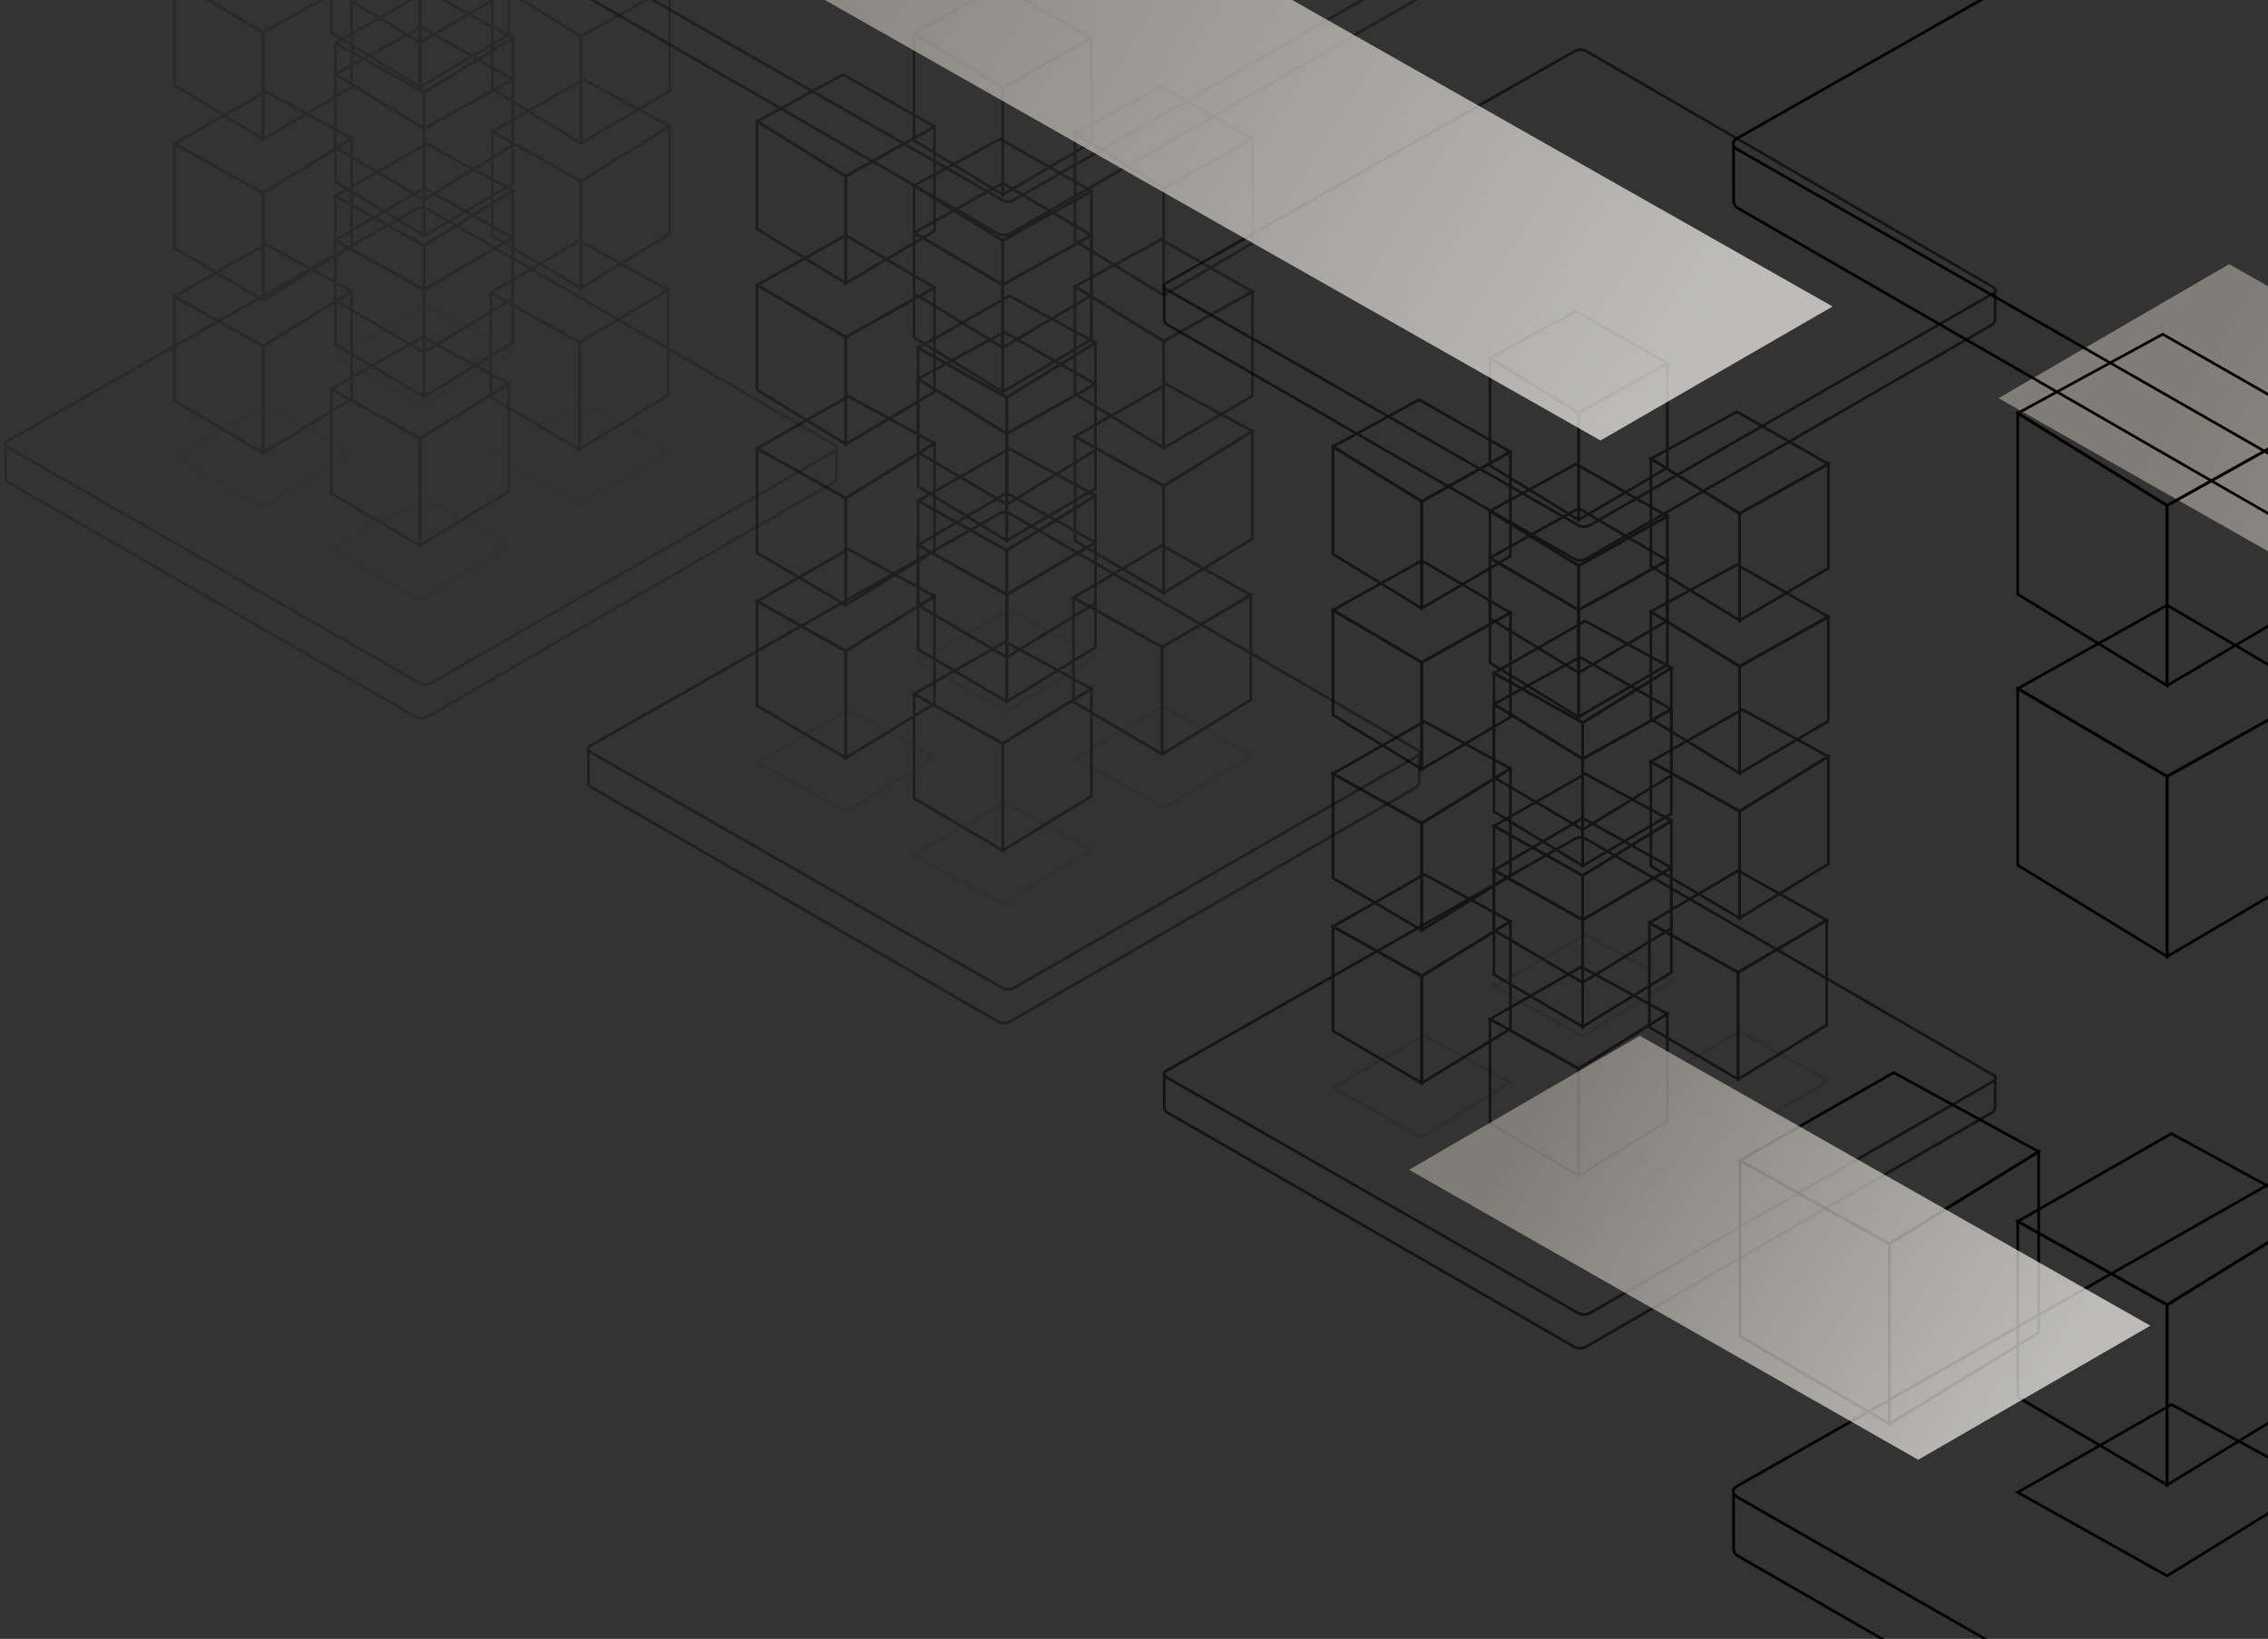 <svg width="422" height="305" viewBox="0 0 422 305" fill="none" xmlns="http://www.w3.org/2000/svg">
<rect x="0" y="0" width="422" height="305" fill="#333333" stroke="none"/>
<path opacity="0.7" d="M371.859 74.1L414.774 49.163L618 164.451L574.803 189.388L371.859 74.1Z" fill="url(#paint0_linear_1_1309)"/>
<g opacity="0.2">
<path d="M1.038 82.801L1.049 88.612C1.049 88.612 0.926 89.395 1.502 89.725L77.378 133.43C77.955 133.759 78.861 133.759 79.438 133.43L154.896 89.913C155.645 89.539 155.645 88.79 155.645 88.79V83.549" stroke="black" stroke-width="0.5"/>
<path fill-rule="evenodd" clip-rule="evenodd" d="M1.412 82.052L77.457 38.874C78.034 38.545 78.94 38.545 79.517 38.874L155.26 82.8C155.837 83.13 155.837 83.666 155.26 83.995L80.176 127.149C79.599 127.479 78.693 127.479 78.117 127.149L1.454 83.246C0.877 82.917 0.836 82.381 1.412 82.052Z" stroke="black" stroke-width="0.5"/>
<g opacity="0.2">
<path d="M62.393 66.422L79.383 56.714L95.402 65.452L78.898 75.645L62.393 66.422Z" stroke="black" stroke-width="0.5"/>
<path d="M91.593 84.391L108.097 74.683L124.602 83.906L108.097 93.614L91.593 84.391Z" stroke="black" stroke-width="0.5"/>
<path d="M32.446 85.14L49.435 75.431L65.454 84.169L48.95 94.363L32.446 85.14Z" stroke="black" stroke-width="0.5"/>
<path d="M61.645 102.36L78.634 92.652L94.653 101.389L78.149 111.583L61.645 102.36Z" stroke="black" stroke-width="0.5"/>
</g>
<path d="M62.394 36.474L79.383 26.766L95.402 35.503L78.898 45.697L62.394 36.474Z" stroke="black" stroke-width="0.5"/>
<path d="M62.394 36.474V55.891L78.898 65.6V45.697L62.394 36.474Z" stroke="black" stroke-width="0.5"/>
<path d="M78.898 45.697L95.402 35.503V55.503L78.898 65.6V45.697Z" stroke="black" stroke-width="0.5"/>
<path d="M91.307 54.487L107.812 44.779L124.316 54.002L107.812 63.711L91.307 54.487Z" stroke="black" stroke-width="0.5"/>
<path d="M91.307 54.487V73.904L107.812 83.613V63.711L91.307 54.487Z" stroke="black" stroke-width="0.5"/>
<path d="M107.811 63.711L124.316 54.002V73.516L107.811 83.613V63.711Z" stroke="black" stroke-width="0.5"/>
<path d="M32.445 55.192L49.435 45.483L65.454 54.221L48.95 64.415L32.445 55.192Z" stroke="black" stroke-width="0.5"/>
<path d="M32.446 55.192V74.609L48.95 84.317V64.415L32.446 55.192Z" stroke="black" stroke-width="0.5"/>
<path d="M48.95 64.415L65.454 54.221V74.221L48.95 84.318V64.415Z" stroke="black" stroke-width="0.5"/>
<path d="M61.644 72.412L78.634 62.704L94.653 71.441L78.149 81.635L61.644 72.412Z" stroke="black" stroke-width="0.5"/>
<path d="M61.645 72.412V91.829L78.149 101.538V81.635L61.645 72.412Z" stroke="black" stroke-width="0.5"/>
<path d="M78.149 81.635L94.653 71.441V91.441L78.149 101.538V81.635Z" stroke="black" stroke-width="0.5"/>
<path d="M62.393 8.024L79.383 -1.685L95.402 7.053L78.897 17.247L62.393 8.024Z" stroke="black" stroke-width="0.5"/>
<path d="M62.393 8.024V27.441L78.897 37.149V17.247L62.393 8.024Z" stroke="black" stroke-width="0.5"/>
<path d="M78.897 17.247L95.402 7.053V27.052L78.897 37.149V17.247Z" stroke="black" stroke-width="0.5"/>
<path d="M91.592 24.495L108.582 14.787L124.601 23.524L108.096 33.718L91.592 24.495Z" stroke="black" stroke-width="0.5"/>
<path d="M91.592 24.495V43.911L108.097 53.62V33.718L91.592 24.495Z" stroke="black" stroke-width="0.5"/>
<path d="M108.096 33.718L124.601 23.524V43.523L108.096 53.62V33.718Z" stroke="black" stroke-width="0.5"/>
<path d="M32.445 26.741L49.435 17.033L65.454 25.77L48.95 35.964L32.445 26.741Z" stroke="black" stroke-width="0.5"/>
<path d="M32.446 26.741V46.158L48.95 55.867V35.964L32.446 26.741Z" stroke="black" stroke-width="0.5"/>
<path d="M48.95 35.964L65.454 25.77V45.77L48.95 55.866V35.964Z" stroke="black" stroke-width="0.5"/>
<path d="M62.393 44.71L78.897 35.002L95.402 44.225L78.897 53.933L62.393 44.71Z" stroke="black" stroke-width="0.5"/>
<path d="M62.393 44.711V64.127L78.897 73.836V53.934L62.393 44.711Z" stroke="black" stroke-width="0.5"/>
<path d="M78.897 53.933L95.402 44.225V63.739L78.897 73.835V53.933Z" stroke="black" stroke-width="0.5"/>
<path d="M94.653 -21.176V-1.759L78.149 7.949V-11.953L94.653 -21.176Z" stroke="black" stroke-width="0.5"/>
<path d="M78.148 -11.953L61.644 -22.146V-2.147L78.148 7.95V-11.953Z" stroke="black" stroke-width="0.5"/>
<path d="M65.454 -3.207L48.95 -12.915L32.445 -3.692L48.95 6.016L65.454 -3.207Z" stroke="black" stroke-width="0.5"/>
<path d="M65.454 -3.207V16.21L48.95 25.919V6.016L65.454 -3.207Z" stroke="black" stroke-width="0.5"/>
<path d="M48.95 6.017L32.445 -3.692V15.822L48.95 25.919V6.017Z" stroke="black" stroke-width="0.5"/>
<path d="M124.601 -2.458L107.612 -12.167L91.593 -3.429L108.097 6.765L124.601 -2.458Z" stroke="black" stroke-width="0.5"/>
<path d="M124.601 -2.458V16.959L108.097 26.667V6.765L124.601 -2.458Z" stroke="black" stroke-width="0.5"/>
<path d="M108.097 6.765L91.593 -3.429V16.57L108.097 26.667V6.765Z" stroke="black" stroke-width="0.5"/>
<path d="M95.402 14.762L78.412 5.053L62.394 13.791L78.898 23.985L95.402 14.762Z" stroke="black" stroke-width="0.5"/>
<path d="M95.402 14.762V34.179L78.898 43.887V23.985L95.402 14.762Z" stroke="black" stroke-width="0.5"/>
<path d="M78.898 23.985L62.394 13.791V33.79L78.898 43.887V23.985Z" stroke="black" stroke-width="0.5"/>
<path d="M94.653 -12.94V6.477L78.149 16.186V-3.717L94.653 -12.94Z" stroke="black" stroke-width="0.5"/>
<path d="M78.148 -3.717L61.644 -13.425V6.089L78.148 16.186V-3.717Z" stroke="black" stroke-width="0.5"/>
</g>
<g opacity="0.4">
<path d="M109.46 139.533L109.472 145.345C109.472 145.345 109.348 146.128 109.925 146.457L185.801 190.162C186.377 190.492 187.284 190.492 187.86 190.162L263.318 146.646C264.067 146.272 264.067 145.523 264.067 145.523V140.282" stroke="black" stroke-width="0.5"/>
<path fill-rule="evenodd" clip-rule="evenodd" d="M109.834 138.784L185.879 95.606C186.456 95.277 187.362 95.277 187.939 95.606L263.682 139.533C264.259 139.862 264.259 140.398 263.682 140.727L188.598 183.881C188.021 184.211 187.115 184.211 186.538 183.881L109.876 139.979C109.299 139.649 109.258 139.114 109.834 138.784Z" stroke="black" stroke-width="0.5"/>
<g opacity="0.2">
<path d="M170.815 123.155L187.805 113.446L203.824 122.184L187.319 132.378L170.815 123.155Z" stroke="black" stroke-width="0.5"/>
<path d="M200.014 141.123L216.519 131.415L233.023 140.638L216.519 150.346L200.014 141.123Z" stroke="black" stroke-width="0.5"/>
<path d="M140.867 141.872L157.857 132.164L173.876 140.901L157.372 151.095L140.867 141.872Z" stroke="black" stroke-width="0.5"/>
<path d="M170.067 159.092L187.056 149.384L203.075 158.122L186.571 168.315L170.067 159.092Z" stroke="black" stroke-width="0.5"/>
</g>
<path d="M170.815 93.207L187.805 83.498L203.824 92.236L187.32 102.429L170.815 93.207Z" stroke="black" stroke-width="0.5"/>
<path d="M170.815 93.207V112.623L187.32 122.332V102.43L170.815 93.207Z" stroke="black" stroke-width="0.5"/>
<path d="M187.32 102.43L203.824 92.236V112.235L187.32 122.332V102.43Z" stroke="black" stroke-width="0.5"/>
<path d="M199.73 111.22L216.234 101.511L232.738 110.734L216.234 120.443L199.73 111.22Z" stroke="black" stroke-width="0.5"/>
<path d="M199.729 111.22V130.637L216.234 140.345V120.443L199.729 111.22Z" stroke="black" stroke-width="0.5"/>
<path d="M216.234 120.443L232.738 110.735V130.249L216.234 140.346V120.443Z" stroke="black" stroke-width="0.5"/>
<path d="M140.867 111.924L157.857 102.216L173.876 110.953L157.372 121.147L140.867 111.924Z" stroke="black" stroke-width="0.5"/>
<path d="M140.867 111.924V131.341L157.372 141.049V121.147L140.867 111.924Z" stroke="black" stroke-width="0.5"/>
<path d="M157.371 121.147L173.876 110.953V130.952L157.371 141.049V121.147Z" stroke="black" stroke-width="0.5"/>
<path d="M170.067 129.144L187.056 119.436L203.075 128.174L186.571 138.367L170.067 129.144Z" stroke="black" stroke-width="0.5"/>
<path d="M170.067 129.145V148.562L186.571 158.27V138.368L170.067 129.145Z" stroke="black" stroke-width="0.5"/>
<path d="M186.57 138.368L203.075 128.174V148.173L186.57 158.27V138.368Z" stroke="black" stroke-width="0.5"/>
<path d="M170.815 64.756L187.805 55.048L203.824 63.785L187.32 73.979L170.815 64.756Z" stroke="black" stroke-width="0.5"/>
<path d="M170.815 64.756V84.173L187.32 93.881V73.979L170.815 64.756Z" stroke="black" stroke-width="0.5"/>
<path d="M187.32 73.979L203.824 63.785V83.784L187.32 93.881V73.979Z" stroke="black" stroke-width="0.5"/>
<path d="M200.014 81.228L217.004 71.519L233.023 80.257L216.519 90.451L200.014 81.228Z" stroke="black" stroke-width="0.5"/>
<path d="M200.014 81.227V100.644L216.519 110.353V90.45L200.014 81.227Z" stroke="black" stroke-width="0.5"/>
<path d="M216.518 90.451L233.023 80.257V100.256L216.518 110.353V90.451Z" stroke="black" stroke-width="0.5"/>
<path d="M140.867 83.473L157.857 73.765L173.876 82.502L157.372 92.696L140.867 83.473Z" stroke="black" stroke-width="0.5"/>
<path d="M140.867 83.473V102.89L157.372 112.598V92.696L140.867 83.473Z" stroke="black" stroke-width="0.5"/>
<path d="M157.371 92.696L173.876 82.502V102.502L157.371 112.599V92.696Z" stroke="black" stroke-width="0.5"/>
<path d="M170.815 101.443L187.32 91.734L203.824 100.957L187.32 110.666L170.815 101.443Z" stroke="black" stroke-width="0.5"/>
<path d="M170.815 101.443V120.86L187.32 130.568V110.666L170.815 101.443Z" stroke="black" stroke-width="0.5"/>
<path d="M187.32 110.665L203.824 100.957V120.47L187.32 130.567V110.665Z" stroke="black" stroke-width="0.5"/>
<path d="M203.074 35.557L186.085 25.848L170.066 34.586L186.57 44.78L203.074 35.557Z" stroke="black" stroke-width="0.5"/>
<path d="M203.075 35.557V54.974L186.57 64.682V44.78L203.075 35.557Z" stroke="black" stroke-width="0.5"/>
<path d="M186.57 44.78L170.066 34.586V54.585L186.57 64.682V44.78Z" stroke="black" stroke-width="0.5"/>
<path d="M173.876 53.526L157.371 43.817L140.867 53.04L157.371 62.749L173.876 53.526Z" stroke="black" stroke-width="0.5"/>
<path d="M173.876 53.525V72.942L157.371 82.651V62.748L173.876 53.525Z" stroke="black" stroke-width="0.5"/>
<path d="M157.371 62.749L140.867 53.041V72.555L157.371 82.651V62.749Z" stroke="black" stroke-width="0.5"/>
<path d="M233.023 54.274L216.033 44.566L200.014 53.303L216.519 63.497L233.023 54.274Z" stroke="black" stroke-width="0.5"/>
<path d="M233.023 54.274V73.691L216.518 83.399V63.497L233.023 54.274Z" stroke="black" stroke-width="0.5"/>
<path d="M216.518 63.497L200.014 53.303V73.302L216.518 83.399V63.497Z" stroke="black" stroke-width="0.5"/>
<path d="M203.824 71.494L186.834 61.786L170.815 70.523L187.319 80.717L203.824 71.494Z" stroke="black" stroke-width="0.5"/>
<path d="M203.824 71.494V90.911L187.319 100.619V80.717L203.824 71.494Z" stroke="black" stroke-width="0.5"/>
<path d="M187.319 80.717L170.815 70.523V90.522L187.319 100.619V80.717Z" stroke="black" stroke-width="0.5"/>
<path d="M203.074 7.106L186.085 -2.603L170.066 6.135L186.57 16.329L203.074 7.106Z" stroke="black" stroke-width="0.5"/>
<path d="M203.075 7.106V26.523L186.57 36.231V16.329L203.075 7.106Z" stroke="black" stroke-width="0.5"/>
<path d="M186.57 16.329L170.066 6.135V26.134L186.57 36.231V16.329Z" stroke="black" stroke-width="0.5"/>
<path d="M173.875 23.577L156.886 13.869L140.867 22.607L157.371 32.8L173.875 23.577Z" stroke="black" stroke-width="0.5"/>
<path d="M173.876 23.578V42.995L157.371 52.703V32.801L173.876 23.578Z" stroke="black" stroke-width="0.5"/>
<path d="M157.372 32.8L140.867 22.607V42.606L157.372 52.703V32.8Z" stroke="black" stroke-width="0.5"/>
<path d="M233.023 25.824L216.033 16.115L200.014 24.853L216.519 35.047L233.023 25.824Z" stroke="black" stroke-width="0.5"/>
<path d="M233.023 25.824V45.241L216.518 54.949V35.047L233.023 25.824Z" stroke="black" stroke-width="0.5"/>
<path d="M216.518 35.047L200.014 24.853V44.852L216.518 54.949V35.047Z" stroke="black" stroke-width="0.5"/>
<path d="M203.074 43.792L186.57 34.084L170.066 43.307L186.57 53.015L203.074 43.792Z" stroke="black" stroke-width="0.5"/>
<path d="M203.075 43.792V63.209L186.57 72.918V53.016L203.075 43.792Z" stroke="black" stroke-width="0.5"/>
<path d="M186.57 53.016L170.066 43.307V62.821L186.57 72.918V53.016Z" stroke="black" stroke-width="0.5"/>
<path d="M109.46 -7.094L109.471 -1.283C109.471 -1.283 109.348 -0.5 109.924 -0.171L185.801 43.534C186.377 43.864 187.283 43.864 187.86 43.534L263.318 0.018C264.067 -0.356 264.067 -1.105 264.067 -1.105V-6.346" stroke="black" stroke-width="0.5"/>
<path fill-rule="evenodd" clip-rule="evenodd" d="M109.835 -7.843L185.88 -51.021C186.456 -51.35 187.362 -51.35 187.939 -51.021L263.683 -7.095C264.259 -6.765 264.259 -6.23 263.683 -5.9L188.598 37.254C188.022 37.584 187.115 37.584 186.539 37.254L109.876 -6.649C109.299 -6.978 109.258 -7.514 109.835 -7.843Z" stroke="black" stroke-width="0.5"/>
</g>
<g opacity="0.6">
<path d="M216.621 200.047L216.632 205.859C216.632 205.859 216.508 206.641 217.085 206.971L292.961 250.676C293.538 251.005 294.444 251.005 295.021 250.676L370.479 207.16C371.227 206.785 371.227 206.037 371.227 206.037V200.796" stroke="black" stroke-width="0.5"/>
<path fill-rule="evenodd" clip-rule="evenodd" d="M216.995 199.298L293.04 156.121C293.617 155.791 294.523 155.791 295.1 156.121L370.843 200.047C371.42 200.376 371.42 200.912 370.843 201.241L295.759 244.396C295.182 244.725 294.276 244.725 293.699 244.396L217.036 200.493C216.46 200.163 216.419 199.628 216.995 199.298Z" stroke="black" stroke-width="0.5"/>
<g opacity="0.2">
<path d="M277.976 183.669L294.965 173.961L310.984 182.698L294.48 192.892L277.976 183.669Z" stroke="black" stroke-width="0.5"/>
<path d="M307.175 201.638L323.68 191.93L340.184 201.153L323.68 210.861L307.175 201.638Z" stroke="black" stroke-width="0.5"/>
<path d="M248.028 202.387L265.018 192.678L281.036 201.416L264.532 211.61L248.028 202.387Z" stroke="black" stroke-width="0.5"/>
<path d="M277.228 219.607L294.217 209.899L310.236 218.636L293.732 228.83L277.228 219.607Z" stroke="black" stroke-width="0.5"/>
</g>
<path d="M277.976 153.721L294.966 144.013L310.985 152.75L294.481 162.944L277.976 153.721Z" stroke="black" stroke-width="0.5"/>
<path d="M277.976 153.721V173.138L294.481 182.846V162.944L277.976 153.721Z" stroke="black" stroke-width="0.5"/>
<path d="M294.481 162.944L310.985 152.75V172.749L294.481 182.846V162.944Z" stroke="black" stroke-width="0.5"/>
<path d="M306.89 171.734L323.394 162.026L339.899 171.249L323.394 180.957L306.89 171.734Z" stroke="black" stroke-width="0.5"/>
<path d="M306.89 171.734V191.151L323.394 200.86V180.957L306.89 171.734Z" stroke="black" stroke-width="0.5"/>
<path d="M323.394 180.957L339.899 171.249V190.763L323.394 200.86V180.957Z" stroke="black" stroke-width="0.5"/>
<path d="M248.028 172.439L265.018 162.73L281.037 171.468L264.533 181.662L248.028 172.439Z" stroke="black" stroke-width="0.5"/>
<path d="M248.028 172.438V191.855L264.532 201.564V181.661L248.028 172.438Z" stroke="black" stroke-width="0.5"/>
<path d="M264.532 181.662L281.037 171.468V191.467L264.532 201.564V181.662Z" stroke="black" stroke-width="0.5"/>
<path d="M277.227 189.659L294.217 179.951L310.236 188.688L293.731 198.882L277.227 189.659Z" stroke="black" stroke-width="0.5"/>
<path d="M277.227 189.659V209.076L293.731 218.784V198.882L277.227 189.659Z" stroke="black" stroke-width="0.5"/>
<path d="M293.731 198.882L310.235 188.688V208.687L293.731 218.784V198.882Z" stroke="black" stroke-width="0.5"/>
<path d="M277.976 125.271L294.966 115.562L310.985 124.3L294.481 134.494L277.976 125.271Z" stroke="black" stroke-width="0.5"/>
<path d="M277.976 125.271V144.688L294.481 154.396V134.494L277.976 125.271Z" stroke="black" stroke-width="0.5"/>
<path d="M294.481 134.494L310.985 124.3V144.299L294.481 154.396V134.494Z" stroke="black" stroke-width="0.5"/>
<path d="M307.175 141.742L324.165 132.033L340.183 140.771L323.679 150.965L307.175 141.742Z" stroke="black" stroke-width="0.5"/>
<path d="M307.175 141.742V161.159L323.679 170.867V150.965L307.175 141.742Z" stroke="black" stroke-width="0.5"/>
<path d="M323.679 150.965L340.183 140.771V160.771L323.679 170.867V150.965Z" stroke="black" stroke-width="0.5"/>
<path d="M248.028 143.988L265.018 134.28L281.037 143.017L264.533 153.211L248.028 143.988Z" stroke="black" stroke-width="0.5"/>
<path d="M248.028 143.988V163.405L264.532 173.113V153.211L248.028 143.988Z" stroke="black" stroke-width="0.5"/>
<path d="M264.532 153.211L281.037 143.017V163.016L264.532 173.113V153.211Z" stroke="black" stroke-width="0.5"/>
<path d="M277.976 161.957L294.481 152.248L310.985 161.471L294.481 171.18L277.976 161.957Z" stroke="black" stroke-width="0.5"/>
<path d="M277.976 161.957V181.374L294.481 191.082V171.18L277.976 161.957Z" stroke="black" stroke-width="0.5"/>
<path d="M294.481 171.18L310.985 161.471V180.985L294.481 191.082V171.18Z" stroke="black" stroke-width="0.5"/>
<path d="M310.235 96.071L293.246 86.362L277.227 95.1L293.731 105.294L310.235 96.071Z" stroke="black" stroke-width="0.5"/>
<path d="M310.236 96.071V115.488L293.731 125.196V105.294L310.236 96.071Z" stroke="black" stroke-width="0.5"/>
<path d="M293.731 105.294L277.227 95.1V115.099L293.731 125.196V105.294Z" stroke="black" stroke-width="0.5"/>
<path d="M281.036 114.04L264.532 104.331L248.028 113.554L264.532 123.263L281.036 114.04Z" stroke="black" stroke-width="0.5"/>
<path d="M281.037 114.04V133.457L264.532 143.165V123.263L281.037 114.04Z" stroke="black" stroke-width="0.5"/>
<path d="M264.533 123.263L248.028 113.555V133.069L264.533 143.165V123.263Z" stroke="black" stroke-width="0.5"/>
<path d="M340.184 114.788L323.194 105.08L307.175 113.817L323.679 124.011L340.184 114.788Z" stroke="black" stroke-width="0.5"/>
<path d="M340.184 114.788V134.205L323.679 143.914V124.011L340.184 114.788Z" stroke="black" stroke-width="0.5"/>
<path d="M323.679 124.011L307.175 113.817V133.817L323.679 143.914V124.011Z" stroke="black" stroke-width="0.5"/>
<path d="M310.984 132.009L293.994 122.3L277.975 131.038L294.48 141.232L310.984 132.009Z" stroke="black" stroke-width="0.5"/>
<path d="M310.984 132.009V151.426L294.48 161.134V141.232L310.984 132.009Z" stroke="black" stroke-width="0.5"/>
<path d="M294.479 141.232L277.975 131.038V151.037L294.479 161.134V141.232Z" stroke="black" stroke-width="0.5"/>
<path d="M310.235 67.621L293.246 57.912L277.227 66.65L293.731 76.844L310.235 67.621Z" stroke="black" stroke-width="0.5"/>
<path d="M310.236 67.62V87.037L293.731 96.746V76.843L310.236 67.62Z" stroke="black" stroke-width="0.5"/>
<path d="M293.731 76.844L277.227 66.65V86.649L293.731 96.746V76.844Z" stroke="black" stroke-width="0.5"/>
<path d="M281.036 84.092L264.047 74.383L248.028 83.121L264.532 93.315L281.036 84.092Z" stroke="black" stroke-width="0.5"/>
<path d="M281.037 84.091V103.508L264.532 113.217V93.314L281.037 84.091Z" stroke="black" stroke-width="0.5"/>
<path d="M264.532 93.314L248.028 83.12V103.12L264.532 113.216V93.314Z" stroke="black" stroke-width="0.5"/>
<path d="M340.184 86.338L323.194 76.63L307.175 85.367L323.68 95.561L340.184 86.338Z" stroke="black" stroke-width="0.5"/>
<path d="M340.184 86.338V105.755L323.679 115.463V95.561L340.184 86.338Z" stroke="black" stroke-width="0.5"/>
<path d="M323.679 95.561L307.175 85.367V105.367L323.679 115.463V95.561Z" stroke="black" stroke-width="0.5"/>
<path d="M310.235 104.307L293.731 94.598L277.227 103.821L293.731 113.53L310.235 104.307Z" stroke="black" stroke-width="0.5"/>
<path d="M310.236 104.307V123.724L293.731 133.432V113.53L310.236 104.307Z" stroke="black" stroke-width="0.5"/>
<path d="M293.731 113.53L277.227 103.822V123.336L293.731 133.433V113.53Z" stroke="black" stroke-width="0.5"/>
<path d="M216.621 53.42L216.632 59.231C216.632 59.231 216.508 60.014 217.085 60.343L292.961 104.048C293.538 104.378 294.444 104.378 295.021 104.048L370.479 60.532C371.227 60.158 371.227 59.409 371.227 59.409V54.168" stroke="black" stroke-width="0.5"/>
<path fill-rule="evenodd" clip-rule="evenodd" d="M216.995 52.671L293.04 9.493C293.617 9.164 294.523 9.164 295.1 9.493L370.843 53.42C371.42 53.749 371.42 54.285 370.843 54.614L295.759 97.768C295.182 98.098 294.276 98.098 293.7 97.768L217.037 53.866C216.46 53.536 216.419 53.001 216.995 52.671Z" stroke="black" stroke-width="0.5"/>
</g>
<path d="M322.547 277.857L322.566 287.662C322.566 287.662 322.357 288.982 323.33 289.538L451.334 363.269C452.307 363.825 453.836 363.825 454.808 363.269L582.107 289.857C583.37 289.225 583.37 287.962 583.37 287.962V279.12" stroke="black" stroke-width="0.5"/>
<path fill-rule="evenodd" clip-rule="evenodd" d="M323.179 276.594L451.467 203.753C452.44 203.197 453.969 203.197 454.942 203.753L582.722 277.857C583.695 278.413 583.695 279.317 582.722 279.873L456.054 352.674C455.081 353.23 453.552 353.23 452.579 352.674L323.248 278.609C322.275 278.054 322.206 277.15 323.179 276.594Z" stroke="black" stroke-width="0.5"/>
<path d="M375.433 277.738L404.042 261.39L431.015 276.103L403.224 293.268L375.433 277.738Z" stroke="black" stroke-width="0.5"/>
<path d="M375.433 227.309L404.042 210.961L431.015 225.674L403.224 242.839L375.433 227.309Z" stroke="black" stroke-width="0.5"/>
<path d="M375.433 227.309V260.004L403.224 276.352V242.839L375.433 227.309Z" stroke="black" stroke-width="0.5"/>
<path d="M403.224 242.839L431.016 225.674V259.351L403.224 276.352V242.839Z" stroke="black" stroke-width="0.5"/>
<path d="M323.744 215.963L352.352 199.615L379.326 214.328L351.535 231.493L323.744 215.963Z" stroke="black" stroke-width="0.5"/>
<path d="M323.744 215.962V248.658L351.535 265.006V231.493L323.744 215.962Z" stroke="black" stroke-width="0.5"/>
<path d="M351.535 231.493L379.326 214.328V248.004L351.535 265.006V231.493Z" stroke="black" stroke-width="0.5"/>
<path d="M431.016 128.973L403.224 112.625L375.433 128.156L403.224 144.504L431.016 128.973Z" stroke="black" stroke-width="0.5"/>
<path d="M431.015 128.973V161.668L403.224 178.016V144.503L431.015 128.973Z" stroke="black" stroke-width="0.5"/>
<path d="M403.224 144.504L375.433 128.156V161.015L403.224 178.017V144.504Z" stroke="black" stroke-width="0.5"/>
<path d="M431.016 78.544L402.407 62.197L375.433 76.909L403.224 94.075L431.016 78.544Z" stroke="black" stroke-width="0.5"/>
<path d="M431.015 78.544V111.24L403.224 127.587V94.075L431.015 78.544Z" stroke="black" stroke-width="0.5"/>
<path d="M403.224 94.075L375.433 76.91V110.586L403.224 127.588V94.075Z" stroke="black" stroke-width="0.5"/>
<path d="M322.547 27.036L322.566 36.84C322.566 36.84 322.358 38.16 323.33 38.716L451.334 112.447C452.307 113.003 453.836 113.003 454.809 112.447L582.107 39.035C583.37 38.403 583.37 37.14 583.37 37.14V28.299" stroke="black" stroke-width="0.5"/>
<path fill-rule="evenodd" clip-rule="evenodd" d="M323.179 25.772L451.468 -47.069C452.44 -47.625 453.969 -47.625 454.942 -47.069L582.722 27.035C583.695 27.591 583.695 28.494 582.722 29.05L456.054 101.852C455.081 102.408 453.552 102.408 452.579 101.852L323.248 27.787C322.276 27.231 322.206 26.328 323.179 25.772Z" stroke="black" stroke-width="0.5"/>
<path opacity="0.7" d="M262.184 217.695L305.104 192.758L400.115 246.719L356.917 271.661L262.184 217.695Z" fill="url(#paint1_linear_1_1309)"/>
<path opacity="0.7" d="M94.846 -33.314L137.76 -58.251L340.987 57.038L297.789 81.975L94.846 -33.314Z" fill="url(#paint2_linear_1_1309)"/>
<defs>
<linearGradient id="paint0_linear_1_1309" x1="409.086" y1="67.027" x2="588.897" y2="176.476" gradientUnits="userSpaceOnUse">
<stop stop-color="#A09D92"/>
<stop offset="1" stop-color="#F8F7F3"/>
</linearGradient>
<linearGradient id="paint1_linear_1_1309" x1="286.799" y1="205.212" x2="379.7" y2="261.762" gradientUnits="userSpaceOnUse">
<stop stop-color="#A09D92"/>
<stop offset="1" stop-color="#F8F7F3"/>
</linearGradient>
<linearGradient id="paint2_linear_1_1309" x1="132.073" y1="-40.386" x2="311.883" y2="69.063" gradientUnits="userSpaceOnUse">
<stop stop-color="#A09D92"/>
<stop offset="1" stop-color="#F8F7F3"/>
</linearGradient>
</defs>
</svg>
